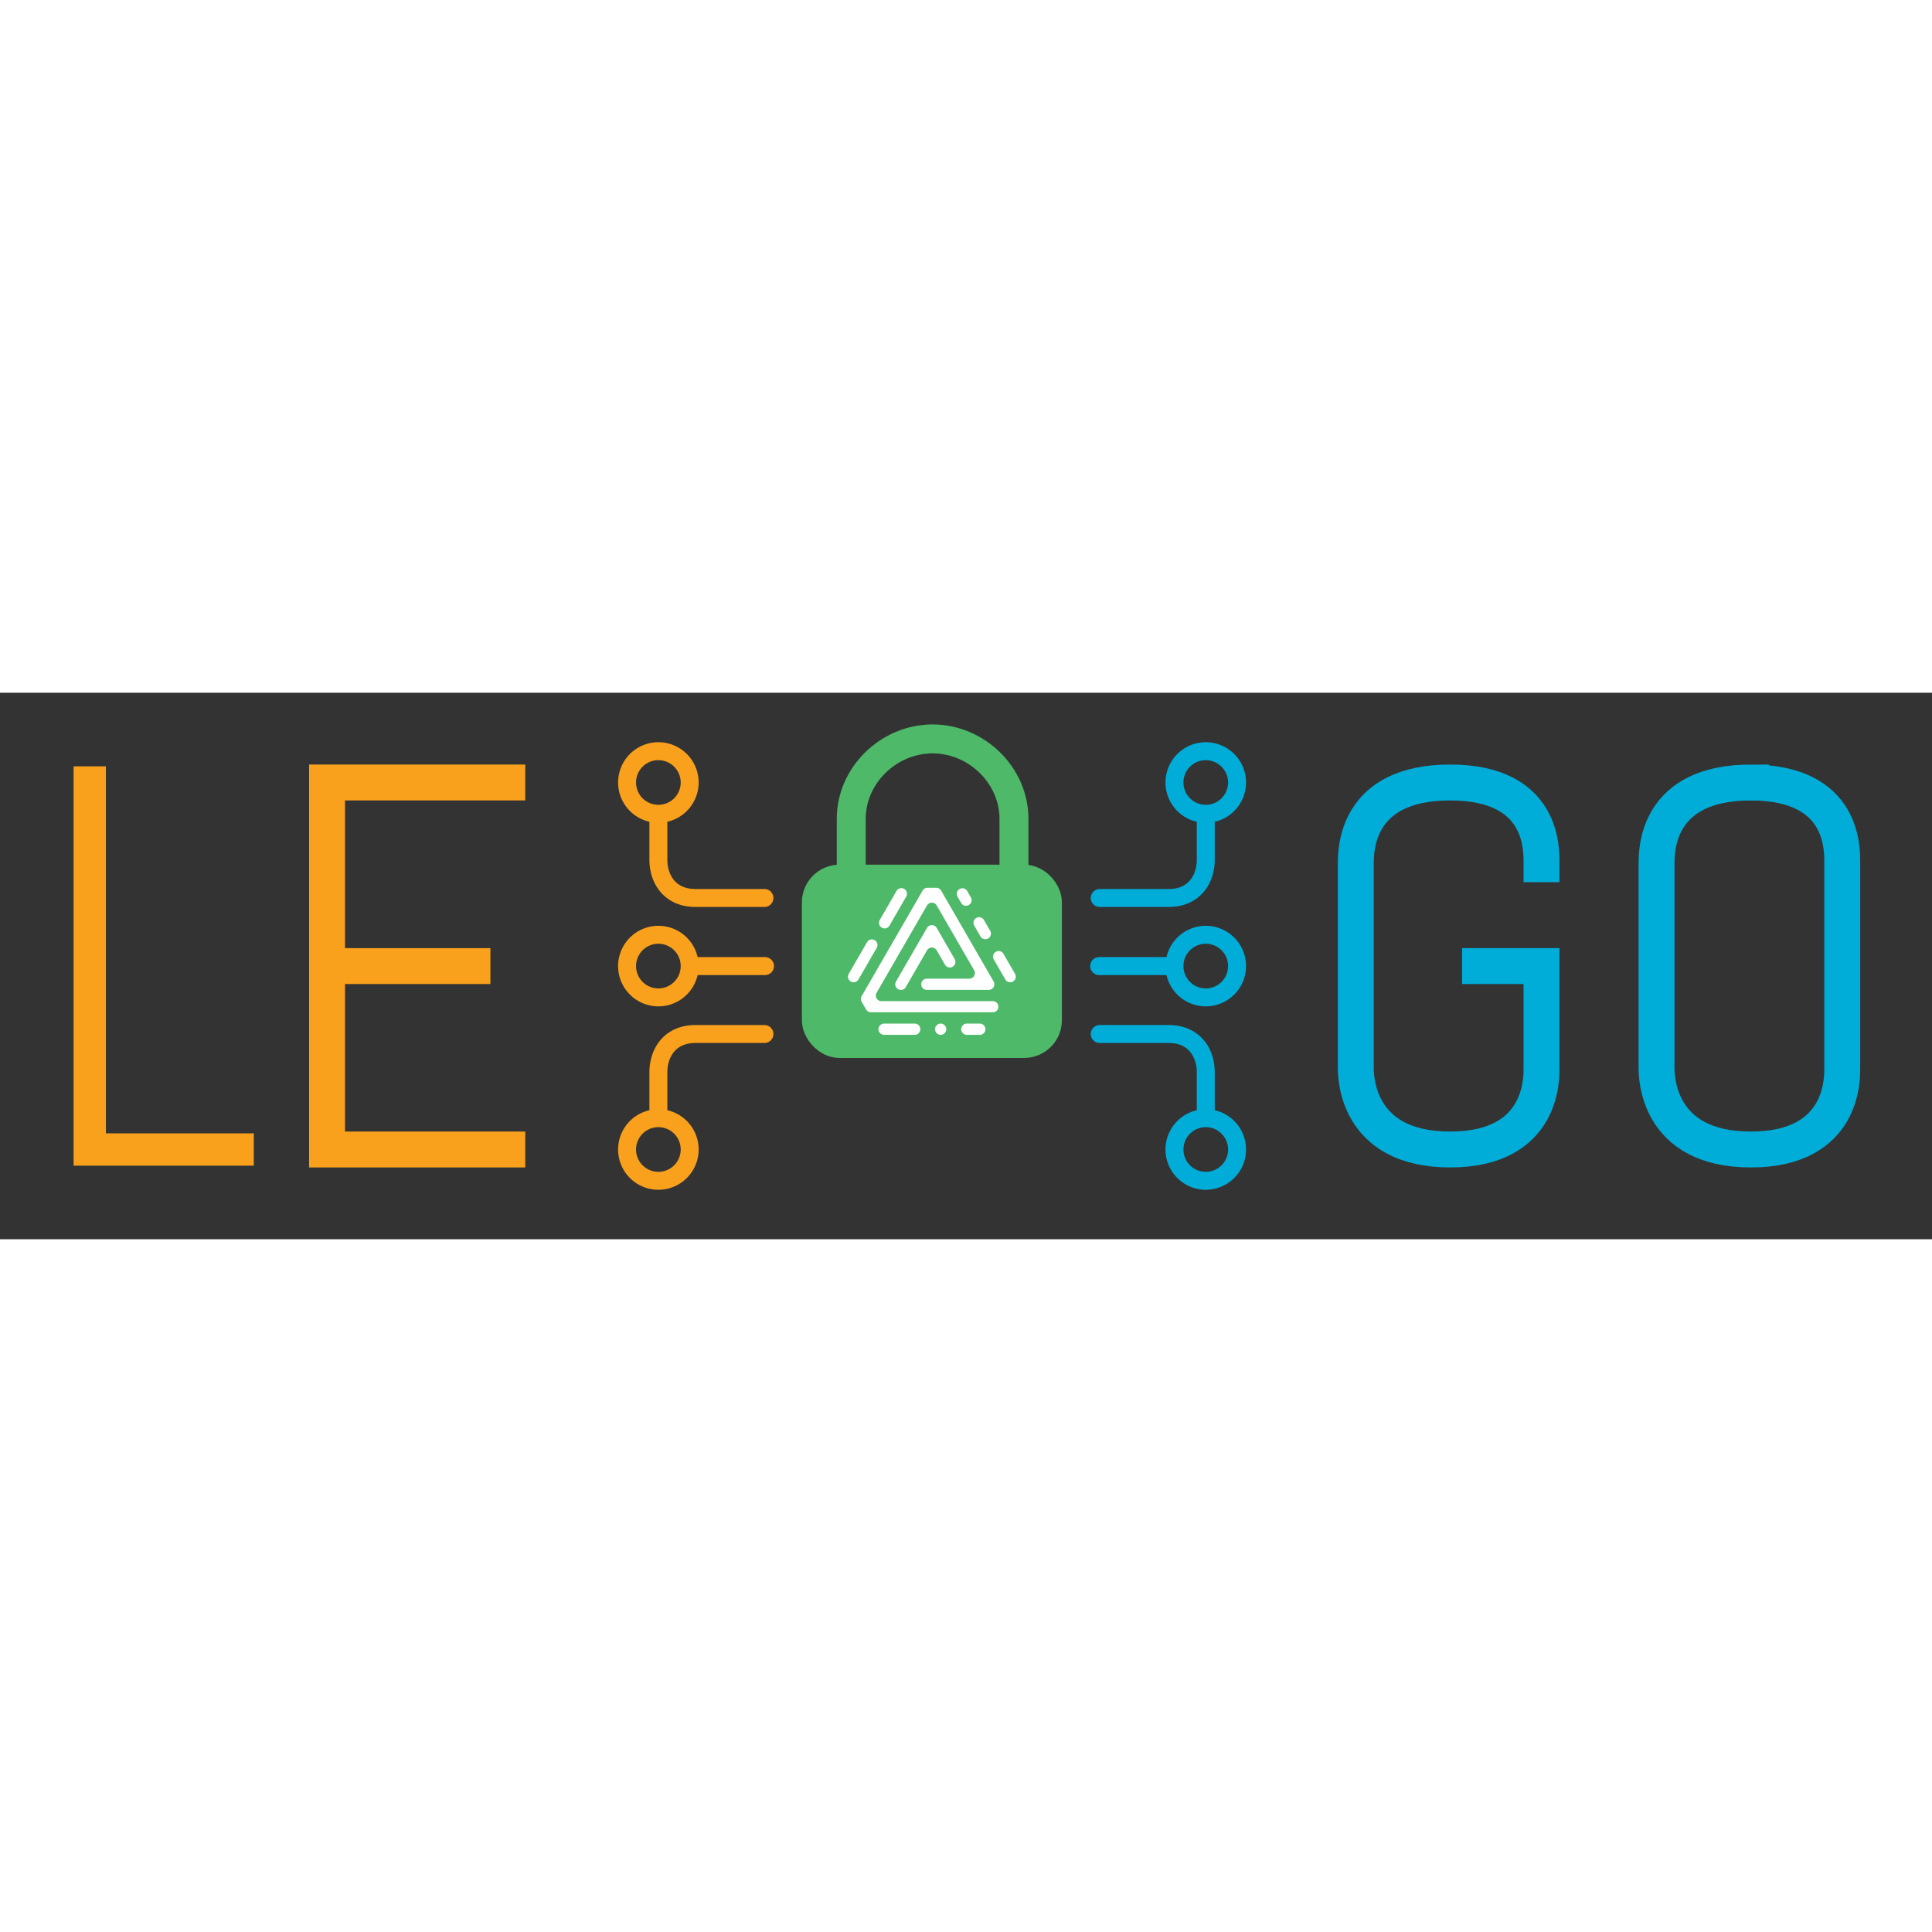 <svg width="100" height="100" viewBox="0 0 142.39 40.278" xml:space="preserve"
    xmlns="http://www.w3.org/2000/svg" xmlns:xlink="http://www.w3.org/1999/xlink"><rect x="0" y="0" width="142.39" height="40.278" fill="#333333" stroke="none"/><g fill="none" stroke="#00add8" stroke-width="2.646"><path d="M129.04 6.615c-6.952 0-6.952 4.973-6.952 6.024V27.61c0 .62 0 6.053 6.952 6.053s6.735-5.423 6.735-6.053V12.64c0-1.013.217-6.024-6.735-6.024z"/><path d="M113.61 12.639c0-1.013.217-6.025-6.735-6.025s-6.952 4.973-6.952 6.025V27.61c0 .62 0 6.053 6.952 6.053s6.735-5.423 6.735-6.053v-7.465h-4.53" stroke-linecap="square"/></g><g fill="none" stroke="#00add8" stroke-linecap="round" stroke-linejoin="round" stroke-width="1.323"><path d="M88.866 31.356v-3.374c0-1.472-.874-2.83-2.724-2.83H81.05m5.509 8.511a2.307 2.307 0 1 0 4.614 0 2.307 2.307 0 0 0-4.614 0zM86.559 20.145h-5.551m5.551 0a2.307 2.307 0 1 0 4.614 0 2.307 2.307 0 0 0-4.614 0zM88.866 8.922v3.374c0 1.472-.874 2.83-2.724 2.83H81.05m5.509-8.511a2.307 2.307 0 1 0 4.614 0 2.307 2.307 0 0 0-4.614 0z"/></g><path d="M62.737 13.728V9.291c-.001-3.22 2.772-5.887 5.993-5.889 3.221-.002 5.997 2.662 6 5.883.002 3.22 0 4.443 0 4.443" fill="none" stroke="#4db969" stroke-linecap="round" stroke-linejoin="round" stroke-width="2.133" style="paint-order:fill markers stroke"/><rect x="60.158" y="13.728" width="17.047" height="12.13" ry="1.725" fill="#4db969" stroke="#4db969" stroke-linecap="round" stroke-linejoin="round" stroke-width="2.117" style="paint-order:normal"/><g fill="#fff" stroke-width=".146"><path class="cls-4" d="M66.397 21.903a.414.414 0 0 0 .358-.206l.358-.62.285-.494.015-.025.906-1.571a.414.414 0 0 1 .717 0l.61 1.055a.412.412 0 1 0 .716-.412l-1.326-2.297a.414.414 0 0 0-.717 0l-2.28 3.947a.414.414 0 0 0 .358.623z"/><path class="cls-4" d="M73.172 22.73h-8.207a.414.414 0 0 1-.358-.62l3.713-6.432a.414.414 0 0 1 .716 0l2.759 4.774a.414.414 0 0 1-.358.62h-3.129a.412.412 0 1 0 0 .826h4.563a.414.414 0 0 0 .358-.62l-3.865-6.695a.414.414 0 0 0-.358-.208h-.652a.414.414 0 0 0-.359.208l-4.492 7.781a.411.411 0 0 0 0 .414l.326.564a.41.41 0 0 0 .357.207h8.987a.41.41 0 0 0 .357-.207.412.412 0 0 0-.358-.612zM73.226 19.629l.868 1.503a.412.412 0 1 0 .715-.414l-.868-1.501a.414.414 0 0 0-.715.412zM70.555 15.003l.284.491a.412.412 0 1 0 .715-.412l-.283-.49a.414.414 0 0 0-.716.411zM71.793 17.147l.478.829a.414.414 0 0 0 .716-.414l-.478-.829a.414.414 0 0 0-.716.414zM72.217 24.384h-.981a.414.414 0 0 0 0 .827h.98a.412.412 0 0 0 .357-.62.413.413 0 0 0-.356-.207zM69.327 24.384a.414.414 0 1 0 .001.828.414.414 0 0 0-.001-.828zM65.564 17.146l1.237-2.143a.414.414 0 0 0-.717-.412l-1.236 2.141a.414.414 0 1 0 .716.414zM63.269 21.132l1.346-2.332a.412.412 0 1 0-.715-.414l-1.346 2.332a.412.412 0 1 0 .715.414zM67.418 24.384h-2.28a.414.414 0 0 0 .002.827h2.278a.415.415 0 0 0 .358-.62.415.415 0 0 0-.358-.207z"/></g><g fill="none" stroke="#f9a11d" stroke-linecap="round" stroke-linejoin="round" stroke-width="1.323"><path d="M48.523 31.356v-3.374c0-1.472.874-2.83 2.724-2.83h5.092m-5.509 8.511a2.307 2.307 0 1 1-4.614 0 2.307 2.307 0 0 1 4.614 0zM50.83 20.145h5.551m-5.551 0a2.307 2.307 0 1 1-4.614 0 2.307 2.307 0 0 1 4.614 0zM48.523 8.922v3.374c0 1.472.874 2.83 2.724 2.83h5.092M50.83 6.614a2.307 2.307 0 1 1-4.614 0 2.307 2.307 0 0 1 4.614 0z"/></g><g fill="none" stroke="#f9a11d" stroke-linecap="square"><path d="M34.821 20.145H24.104m13.285 13.518H24.104V6.614h13.285" stroke-width="2.646"/><path d="M6.615 33.663h10.9M6.615 6.614v27.049m0-27.049v27.049" stroke-width="2.381"/></g></svg>